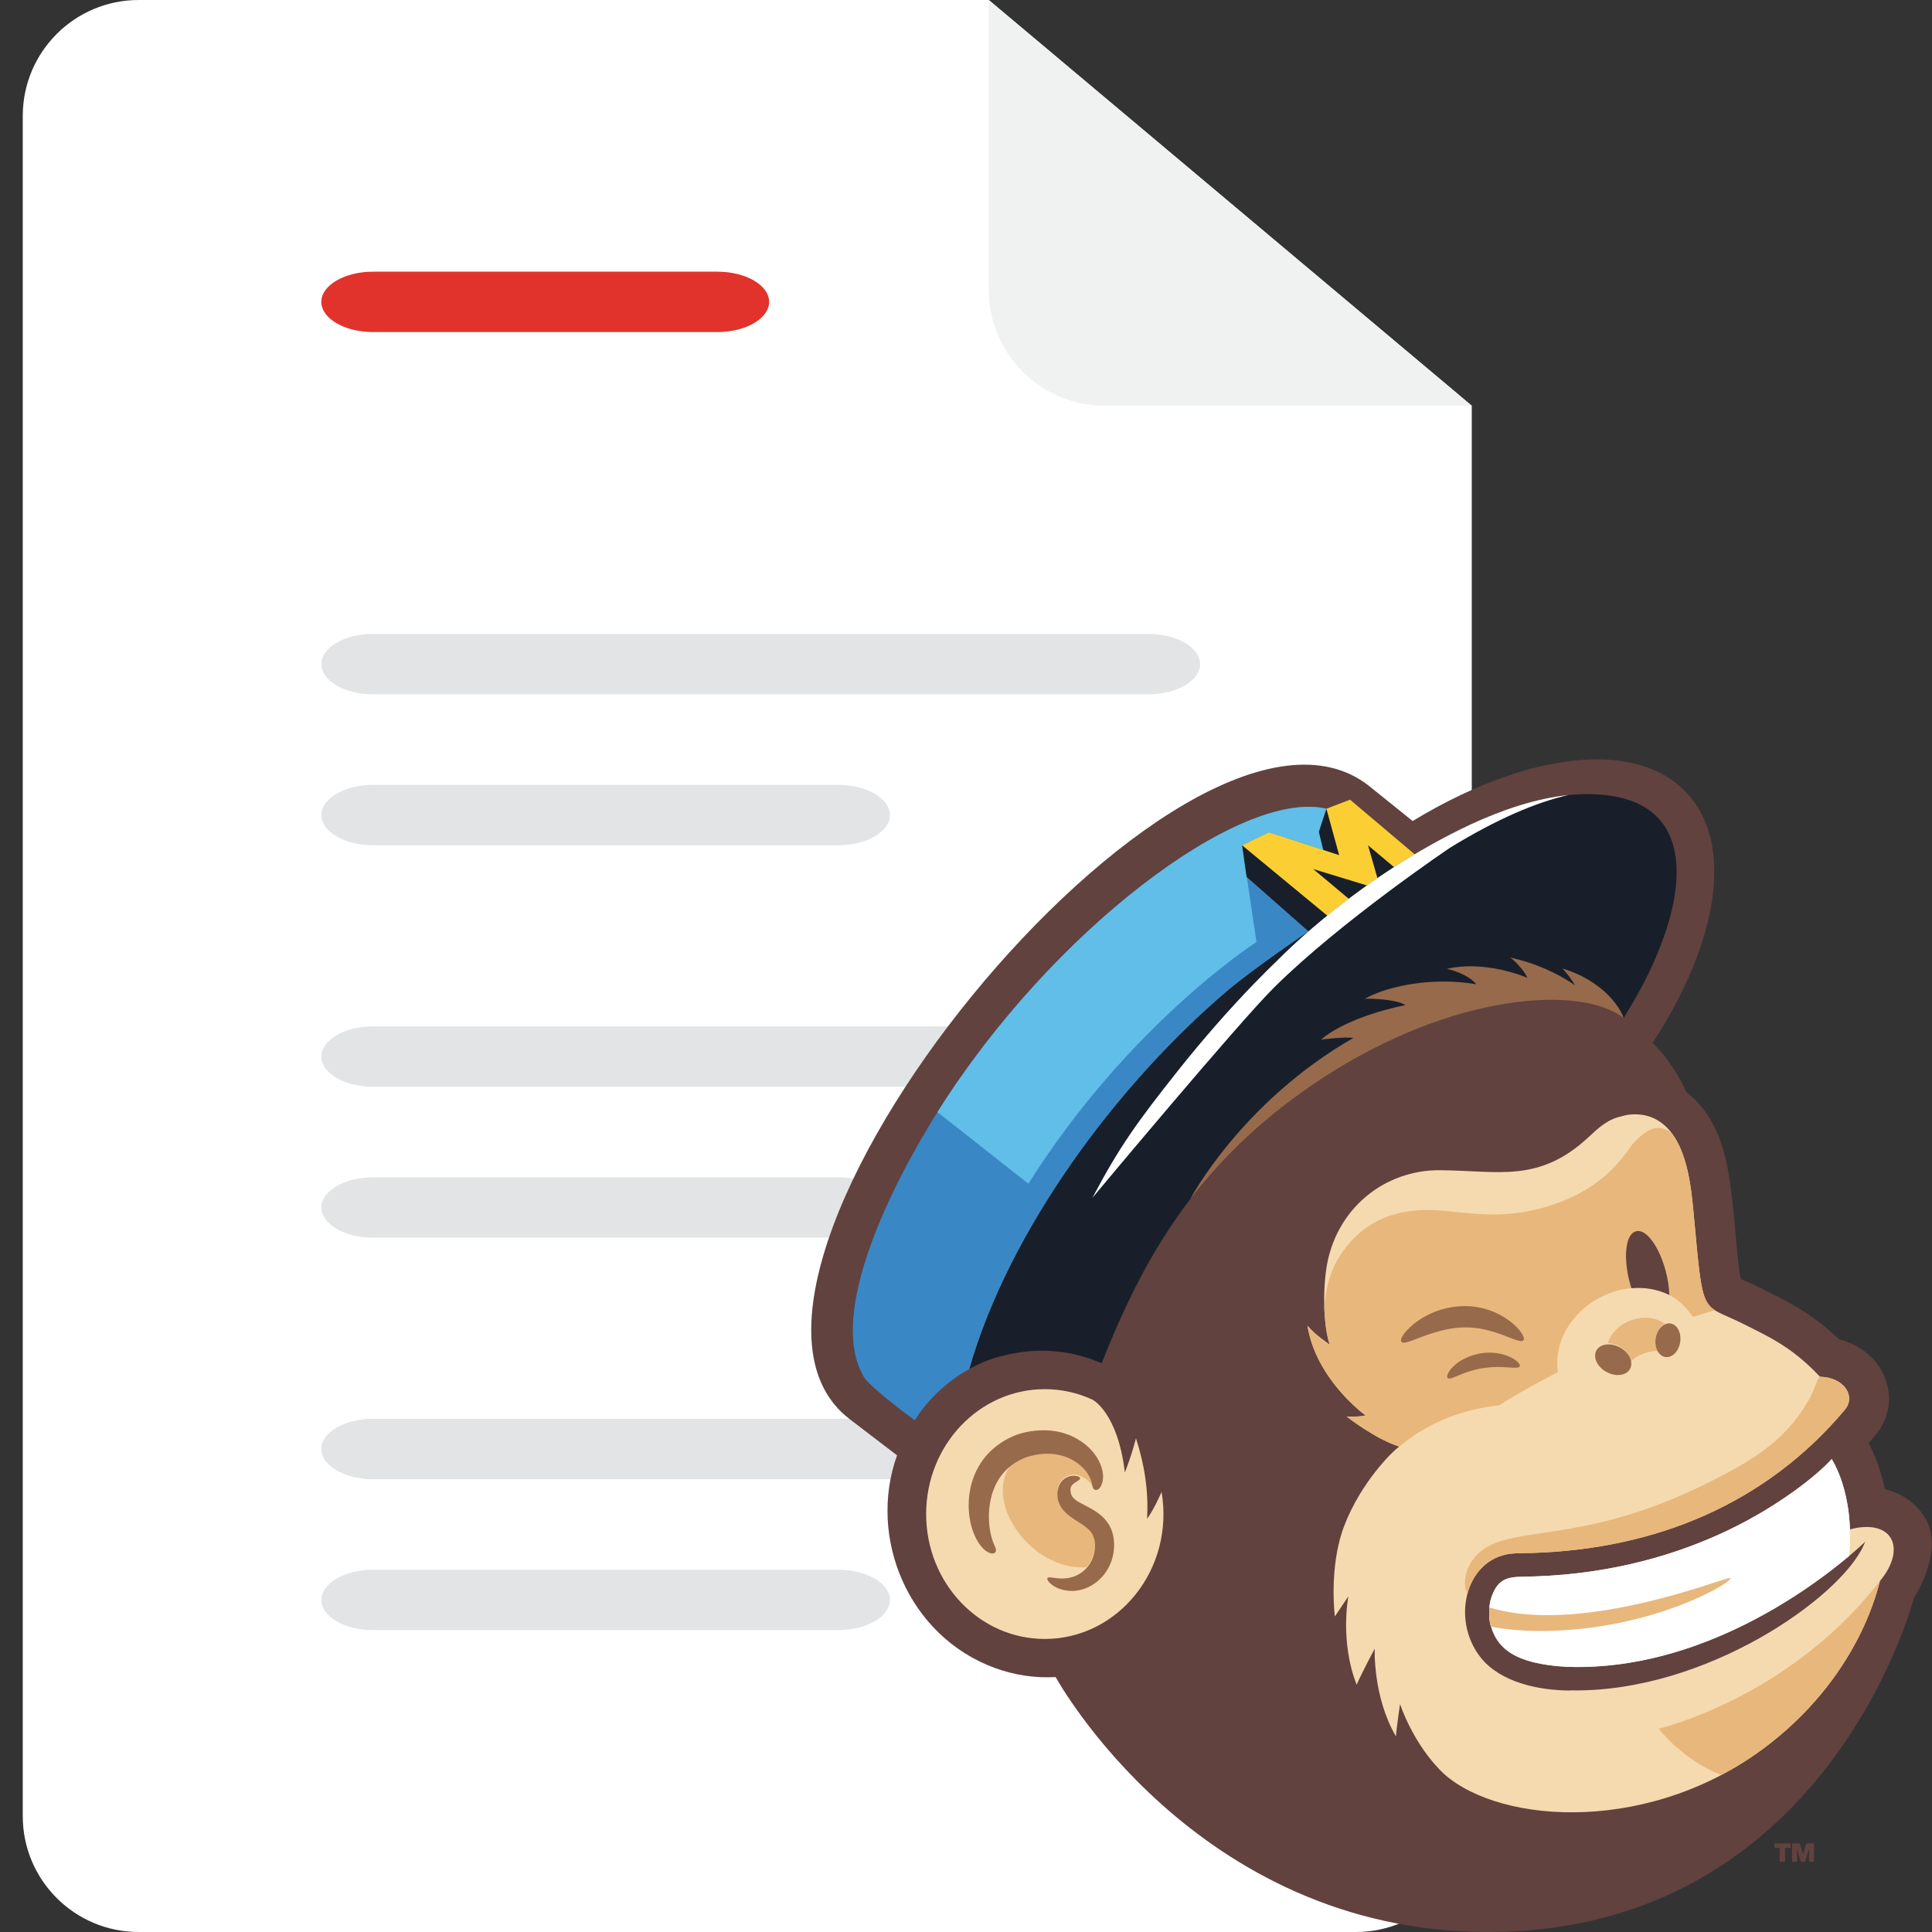 <?xml version="1.0" encoding="UTF-8" standalone="no"?>
<svg
   xmlns:sketch="http://www.bohemiancoding.com/sketch/ns"
   xmlns:dc="http://purl.org/dc/elements/1.1/"
   xmlns:cc="http://creativecommons.org/ns#"
   xmlns:rdf="http://www.w3.org/1999/02/22-rdf-syntax-ns#"
   xmlns:svg="http://www.w3.org/2000/svg"
   xmlns="http://www.w3.org/2000/svg"
   id="svg4335"
   version="1.1"
   viewBox="0 0 64 64"
   height="64px"
   width="64px">
  <rect x="0" y="0" width="64" height="64" fill="#333333" stroke="none"/>
  <!-- Generator: Sketch 3.4.4 (17249) - http://www.bohemiancoding.com/sketch -->
  <title
     id="title4337">blog-icon</title>
  <desc
     id="desc4339">Created with Sketch.</desc>
  <defs
     id="defs4341" />
  <g
     sketch:type="MSShapeGroup"
     id="Group"
     style="fill:none;fill-rule:evenodd;stroke:none;stroke-width:1">
    <path
       style="fill:#ffffff"
       id="Fill-392"
       d="M 0.754,3.84 C 0.754,1.719 2.473,0 4.594,0 l 28.16,0 16,13.44 0,46.72 c 0,2.121 -1.719,3.84 -3.84,3.84 l -40.32,0 c -2.121,0 -3.84,-1.719 -3.84,-3.84 l 0,-56.32 z" />
    <path
       style="fill:#f0f1f1"
       id="Fill-393"
       d="m 32.754,0 0,9.6 c 0,2.121 1.719,3.84 3.84,3.84 l 12.16,0 -16,-13.44 z" />
    <path
       style="fill:#e2e4e5"
       id="Fill-397"
       d="m 38.042,23 -25.686,0 c -0.942,0 -1.712,-0.45 -1.712,-1 0,-0.55 0.771,-1 1.712,-1 l 25.686,0 c 0.942,0 1.712,0.45 1.712,1 0,0.55 -0.771,1 -1.712,1 z" />
    <path
       style="fill:#e2e4e5"
       id="Fill-398"
       d="m 29.48,27 c 0,0.55 -0.771,1 -1.712,1 l -15.411,0 c -0.942,0 -1.712,-0.45 -1.712,-1 0,-0.55 0.771,-1 1.712,-1 l 15.411,0 c 0.942,0 1.712,0.45 1.712,1" />
    <path
       style="fill:#e1332c"
       id="Fill-398-Copy"
       d="m 23.767,11 -11.411,0 c -0.942,0 -1.712,-0.45 -1.712,-1 0,-0.55 0.771,-1 1.712,-1 l 11.411,0 c 0.942,0 1.712,0.45 1.712,1 0,0.55 -0.771,1 -1.712,1 z" />
    <path
       style="fill:#e2e4e5"
       id="Fill-399"
       d="m 39.754,35 c 0,0.55 -0.771,1 -1.712,1 l -25.686,0 c -0.942,0 -1.712,-0.45 -1.712,-1 0,-0.55 0.771,-1 1.712,-1 l 25.686,0 c 0.942,0 1.712,0.45 1.712,1" />
    <path
       style="fill:#e2e4e5"
       id="Fill-400"
       d="m 29.48,40 c 0,0.55 -0.771,1 -1.712,1 l -15.411,0 c -0.942,0 -1.712,-0.45 -1.712,-1 0,-0.55 0.771,-1 1.712,-1 l 15.411,0 c 0.942,0 1.712,0.45 1.712,1" />
    <path
       style="fill:#e2e4e5"
       id="Fill-401"
       d="m 39.754,48 c 0,0.55 -0.771,1 -1.712,1 l -25.686,0 c -0.942,0 -1.712,-0.45 -1.712,-1 0,-0.55 0.771,-1 1.712,-1 l 25.686,0 c 0.942,0 1.712,0.45 1.712,1" />
    <path
       style="fill:#e2e4e5"
       id="Fill-402"
       d="m 29.48,53 c 0,0.55 -0.771,1 -1.712,1 l -15.411,0 c -0.942,0 -1.712,-0.45 -1.712,-1 0,-0.55 0.771,-1 1.712,-1 l 15.411,0 c 0.942,0 1.712,0.45 1.712,1" />
  </g>
  <g
     id="g4429"
     transform="matrix(0.078,0,0,-0.078,26.873,64)">
    <g
       id="g4431"
       transform="scale(0.1,0.1)">
      <path
         d="M 4684.19,1421.33 C 4680.31,1408.64 4313.72,-0.426 2873.36,0 1628.25,0.371 1038.1,1082.63 1038.1,1082.63 c -90.748,-5.06 -178.307,9.35 -259.061,39.01 -365.305,134.21 -540.574,552.12 -414.539,902.75 l -200.77,153.43 c -777.718,592.45 1425.42,3303.51 2204.49,2690.06 3.94,-3.1 185.98,-149.62 185.98,-149.62 279.72,169.87 556.75,261.7 781.95,261.71 159.92,0.01 293.66,-46.28 383.74,-143.81 202.21,-218.95 129.53,-637.03 -146.59,-1060.32 59.39,-56.38 108.61,-133.02 143.74,-209.08 87.79,-67.74 144.68,-170.7 172.95,-312.92 31.48,-158.13 38.01,-383.37 57.77,-480.15 74.45,-33.61 42.74,-18.06 122.12,-57.71 82.78,-41.38 183.58,-91.75 294.98,-198.94 198.02,-49.61 273.62,-260.14 157.76,-403.81 -3.11,-3.86 -17.1,-20.43 -31.58,-36.93 3.46,-9.11 41.43,-70.65 68.84,-195.92 82.05,-19.37 147.41,-69.9 181.71,-143.15 59.33,-143.39 -57.4,-315.9 -57.4,-315.9 z m -570.98,-1064.142 0,-58.981 22.58,0 0,58.981 23.1,0 0,18.609 -68.49,0 0,-18.609 22.81,0 z m 52.59,18.609 0,-77.59 20.61,0 0,56.02 16.83,-56.02 17.56,0 16.83,56.168 0,-56.168 20.6,0 0,77.59 -32.21,0 -13.91,-44.656 -14.11,44.656 -32.2,0"
         style="fill:#61423f;fill-opacity:1;fill-rule:nonzero;stroke:none"
         id="path4433" />
      <path
         d="m 1331.93,1951.56 0,0 c 31.36,79.73 47.17,145.17 47.17,145.17 35.91,-109.78 54.29,-225.24 47.08,-341.96 l 0,0 c 29.77,39.62 61.72,114.21 61.72,114.21 55.38,-326.02 -182.53,-624.44 -495.978,-624.44 -278.289,0 -503.879,237.49 -503.879,530.45 0,292.96 225.59,530.45 503.879,530.45 72.128,0 140.738,-15.96 202.778,-44.71 0,0.02 107.1,-53.99 137.23,-309.17 z M 4073.84,801.91 c 390.61,306.92 458.86,676.56 465.36,689.3 96.12,115.27 69.99,228.85 -56.99,228.86 -40.4,0 -70.92,-10.66 -70.92,-10.66 0,0 0.47,168.21 -77.34,299.22 -59.98,-67.46 -226.49,-201.1 -444.96,-304.82 -204.87,-97.26 -478.25,-182.45 -817.03,-193.73 l -0.01,0 c -94.85,-4.12 -153.54,11.33 -186.58,-99.26 -10.55,-39.07 -5.98,-97.12 1.95,-113.89 26.73,-91.6 96.54,-131.97 188.45,-153.35 69.68,-16.24 143.69,-17.76 143.69,-17.76 687.08,-19.27 1238.79,516.59 1245.38,521.05 6.38,5.23 11.67,11.42 11.67,11.42 0,0 -6.06,-14.22 -6.79,-15.82 -99.23,-223.17 -673.82,-627.88 -1245.74,-616.29 l -1.87,-0.66 c -132.65,0.5 -293.8,34.64 -377.58,138.53 -132.55,164.37 -63.76,437.68 147.5,444.09 0.27,0.01 48.84,1.13 70.47,1.68 523.09,16.07 992.44,208.26 1328.5,609.57 46.21,57.41 -5.41,136.27 -105.56,138.66 -0.87,0.02 -1.73,0.41 -2.32,1.05 -118.75,127.13 -223.12,172.05 -315.99,219.25 -194.68,99.17 -176.36,13.51 -221.65,494.56 -12.25,129.68 -36.81,306.55 -150.74,374.36 -29.87,17.78 -62.51,25.41 -96.39,25.41 -33.49,0 -49.81,-6.84 -56.4,-8.3 -62.4,-13.83 -97.89,-49.2 -142.34,-90.19 -210.06,-193.71 -377.96,-141.12 -628.56,-138.9 -235.36,2.05 -443.16,-162.13 -482.91,-414.25 l -0.07,-0.14 c -19.32,-131.98 -6.81,-266.08 13.88,-326.36 0,0 -63.89,42.49 -94.33,80.11 36.84,-230.33 246.98,-380.86 246.98,-380.86 -33.1,-7.61 -80.71,-4.45 -80.71,-4.45 0.2,-0.18 119.94,-94.87 223.87,-127.91 -27.06,-16.86 -164.06,-152.03 -234.71,-338.12 -66.1,-174.15 -39.17,-383.22 -39.17,-383.22 l 57.41,85.59 c 0,0 -37.49,-190.75 35.08,-375.48 24.08,54.96 76.69,153.05 76.69,153.05 0,0 -8.34,-204.852 90.28,-372.578 2.54,38.711 17.33,137.262 17.33,137.262 0,0 56.6,-174.875 187.32,-297.161 244.72,-217.164 892.69,-256.386 1385.85,131.137"
         style="fill:#f5daaf;fill-opacity:1;fill-rule:nonzero;stroke:none"
         id="path4435" />
      <path
         d="m 439.938,2173.63 c -1.981,0.54 -189.606,138.23 -216.29,183.56 -157.863,266.4 116.778,813.56 312.211,1124.58 482.991,768.67 1286.901,1375.28 1652.031,1288.65 l 374.97,-193.54 c -145.59,-85.65 -286.4,-190.84 -370.76,-260.79 l -79.78,-66.92 c 0,0 -233.01,-156.86 -348.89,-255.75 C 1298.89,3597.03 841.5,2983.39 671.879,2391.05 c 0,0.02 -139.363,-69.16 -231.941,-217.42"
         style="fill:#3a87c6;fill-opacity:1;fill-rule:nonzero;stroke:none"
         id="path4437" />
      <path
         d="m 2187.91,4770.43 0,0 c -365.15,86.64 -1169.05,-519.98 -1652.039,-1288.64 -0.137,-0.23 -0.277,-0.45 -0.414,-0.68 l 1.949,-0.21 384.848,-302.97 c 422.556,670.75 953.656,1016.61 968.626,1026.77 l -61.01,410.53 114.31,54.73 229.41,-74.28 -17.55,76.64 31.87,98.11 0,0"
         style="fill:#60bee8;fill-opacity:1;fill-rule:nonzero;stroke:none"
         id="path4439" />
      <path
         d="m 2562.86,4576.88 -370.76,-260.78 -25.94,-20.29 -328.76,268.61 -7.56,50.8 114.31,54.73 c 5.87,-1.9 220.36,-71.36 229.42,-74.29 l 3.82,142.43 10.5,32.33 100.42,38.49 c 0.14,-0.11 274.17,-231.7 274.55,-232.03"
         style="fill:#fbcf34;fill-opacity:1;fill-rule:nonzero;stroke:none"
         id="path4441" />
      <path
         d="m 3294.48,4832.64 c -245.18,0 -520.46,-128.95 -731.62,-255.75 -29.63,-17.42 -59.01,-35.67 -87.81,-54.26 l -110.49,92.62 40.14,-139.46 c -15.17,-10.42 -29.99,-20.82 -44.49,-31.14 l -228.29,69.71 151.06,-126.45 c -34.5,-26.14 -65.3,-50.61 -90.87,-71.81 l -362.25,299.12 19.17,-134.06 263.3,-231.98 c 0,0 -233.01,-156.86 -348.89,-255.75 C 1298.9,3597.04 841.512,2983.39 671.891,2391.07 l 9.636,5.42 c 1.313,0.72 2.633,1.33 3.942,2.04 4.719,2.55 9.429,4.97 14.148,7.34 3.024,1.52 6.039,3.07 9.063,4.52 4.859,2.33 9.715,4.49 14.574,6.63 2.863,1.27 5.738,2.61 8.605,3.8 5.262,2.2 10.516,4.2 15.778,6.2 2.426,0.91 4.855,1.92 7.285,2.78 7.66,2.75 15.297,5.29 22.902,7.56 115.321,34.39 272.216,56.52 455.866,-21.48 92.24,232.64 202.42,469.32 376.07,696.74 140.8,184.4 276.15,349.01 438.59,439.56 307.58,288.93 1136.59,595.33 1402.18,329.74 62.81,102.74 117.3,199.98 162.2,321.9 110.82,293.16 112.85,628.82 -318.25,628.82"
         style="fill:#181f2a;fill-opacity:1;fill-rule:nonzero;stroke:none"
         id="path4443" />
      <path
         d="m 2242.11,4573.48 -54.2,196.95 -31.89,-98.11 19.08,-77.14 67.01,-21.7"
         style="fill:#181f2a;fill-opacity:1;fill-rule:nonzero;stroke:none"
         id="path4445" />
      <path
         d="m 4411.3,1709.6 c 0,0 0.47,168.22 -77.34,299.22 -59.98,-67.46 -226.48,-201.1 -444.96,-304.82 -204.87,-97.26 -478.25,-182.45 -817.02,-193.73 l -0.02,0 c -94.85,-4.12 -153.53,11.33 -186.58,-99.26 -2.58,-9.53 -4.25,-20.21 -5.2,-31.13 l -0.04,-1.11 c -0.01,0 -0.03,0 -0.04,0 -0.29,-3.52 -0.5,-7.07 -0.65,-10.61 -0.33,-10.1 -0.22,-19.01 0.17,-26.77 0.01,-0.19 0.02,-0.38 0.03,-0.57 0.03,-0.57 0.06,-1.14 0.1,-1.69 0.3,-4.86 0.71,-9.52 1.22,-13.9 0.02,-0.21 0.05,-0.45 0.08,-0.66 0.03,-0.24 0.05,-0.46 0.08,-0.69 2.24,-17.57 5.72,-25.73 6.15,-26.67 0.01,-0.03 0.03,-0.07 0.04,-0.1 l 0.44,-1.47 c 27.04,-90.56 96.6,-130.62 188.01,-151.88 69.68,-16.24 143.7,-17.76 143.7,-17.76 560.59,-15.72 1031.08,338.12 1188.88,471.34 2.7,37.34 4.3,63.97 2.95,112.26 z M 2800.86,4704.11 c 133.92,61.74 277.45,110.53 415.12,124.59 -136.73,-30.76 -303.34,-101.65 -500.73,-222.45 -4.82,-2.78 -467.1,-314.78 -749.53,-594.93 -153.91,-152.66 -771.96,-893.82 -771.47,-893.19 112.95,213.77 187.37,318.71 366.18,543.59 101.13,127.19 209.05,250.88 319.52,365.09 37.14,38.39 74.57,75.71 112.12,111.73 l 0,0 c 14.31,13.73 337.29,344.44 808.79,565.57"
         style="fill:#ffffff;fill-opacity:1;fill-rule:nonzero;stroke:none"
         id="path4447" />
      <path
         d="m 4073.84,801.91 c -67.06,-52.683 -136.97,-97.465 -208.34,-135.004 -165.05,62.731 -266.33,196.383 -266.33,196.383 0,0 141.5,33.457 330.65,129.645 230.05,116.896 445.04,285.786 609.39,498.286 -6.51,-12.74 -74.76,-382.39 -465.37,-689.31 z m -449.2,1781.81 c -79.84,56.78 -212.06,11.59 -241.22,-82.37 46.2,-2.34 95.22,-37.29 92.2,-82 32.61,31.57 78.99,49.39 124.11,48.56 -21.76,34.89 -10.77,95.06 24.91,115.81 z M 2787,1437.09 c 25.15,93.59 96.18,167.74 205.03,171.05 0.27,0.01 48.84,1.13 70.47,1.68 523.09,16.07 992.44,208.26 1328.5,609.57 46.21,57.41 -5.41,136.27 -105.56,138.66 -0.39,0.01 -1.43,0 -1.43,0 -16.94,-17.9 -19.97,-50.62 -47.99,-99.5 -102.21,-177.59 -243.6,-258.79 -432.13,-353.02 -578.01,-287.76 -877.75,-153.87 -998.05,-330.05 -34.96,-51.86 -35.62,-109.77 -18.84,-138.39 0,-0.02 0,0 0,0 z m 1045.86,1206.9 c -55.28,39.67 -57.25,108.86 -87.38,428.92 -9.64,102.07 -26.93,233.37 -89.41,317.73 -12.92,11.29 -31.08,24.25 -57.24,24.25 -39.47,1.75 -84.08,-39.14 -109.37,-67.09 -71.78,-103.6 -140.36,-170.31 -261.66,-228.13 -122.76,-55.56 -239.42,-75.72 -360.55,-71.89 -88.66,2.8 -166.3,17.4 -242.41,18.37 -141.02,2.21 -263.24,-43.5 -352.32,-155.99 -61.09,-77.14 -85.62,-158.69 -93.43,-255.75 0.29,-11.7 0.82,-22.73 1.49,-33.12 1.05,-15.43 2.46,-30.15 4.16,-43.96 6.22,-49.19 15.1,-74.72 15.1,-74.72 0,-0.38 -0.07,-0.75 -0.18,-1.11 0.74,-2.4 1.48,-4.72 2.25,-6.94 0,0 -63.88,42.49 -94.32,80.12 30.72,-192.02 181.85,-328.58 231.29,-368.7 2.92,-2.23 5.79,-4.46 8.62,-6.68 0.24,-0.2 0.45,-0.42 0.63,-0.66 4.15,-3.19 6.44,-4.84 6.44,-4.84 -33.1,-7.61 -80.71,-4.45 -80.71,-4.45 0.2,-0.17 119.94,-94.87 223.87,-127.91 137.88,116.52 294.21,161.25 422.54,175.13 77.78,48.26 161.41,95.68 251.21,141.39 -27.2,169.33 122.97,339.84 311.92,356.21 142.58,10.38 211.95,-53.53 261.89,-121.87 27.11,8.65 57.69,18.11 91.85,28.16 -1.44,0.96 -2.88,2.14 -4.28,3.53 z m 68.21,-1140.4 c -1.44,-0.04 -2.93,-0.36 -5.3,-0.89 -56.97,-13.2 -644.35,-240.74 -1015.67,-124.11 -1.66,-20.31 -1.13,-63 7.19,-81.56 0.01,-0.03 0.03,-0.07 0.04,-0.1 56.17,-11.27 127.26,-18.47 209.77,-18.47 488.63,0 840.75,222.17 803.97,225.13 z m -2733.61,45.62 c 0.15,0.09 0.28,0.19 0.42,0.29 29.75,31.97 42.24,76.66 35.16,119.39 -10.98,61.5 -80.65,73.92 -126.72,121.67 -0.74,0.76 -1.46,1.53 -2.18,2.3 -0.77,0.85 -1.53,1.7 -2.26,2.54 -0.06,0.05 -0.1,0.12 -0.15,0.17 -20.7,23.84 -27.91,50.95 -26.23,75.14 3.64,62.9 59.5,80.58 88.57,69 0,0 34.48,-8.16 61.19,-45.41 0,0 -0.01,0.07 -0.03,0.15 -4.05,12.3 -3.22,32.15 -24.12,61.74 -34.25,48.52 -112.91,97.87 -224.43,74.25 l 0.023,0 c -20.613,-4.37 -9.066,-1.89 -29.402,-7.62 -3.172,-0.89 -6.071,-1.78 -8.574,-2.82 -6.391,-3 -12.301,-5.05 -17.969,-8.07 l 0,0 c -2.942,-1.63 -19.695,-9.23 -39.86,-24.42 -125.355,-161.8 86.954,-455.24 316.562,-438.3"
         style="fill:#e8b77b;fill-opacity:1;fill-rule:nonzero;stroke:none"
         id="path4449" />
      <path
         d="m 3015.64,2545.11 c 10.58,-15.47 13.42,-27.16 9.15,-32.02 -8.52,-9.95 -38.98,3.5 -83.94,21.01 -115.09,42.94 -199.88,49.48 -349.97,-7.34 -37.95,-14.47 -64.86,-25.66 -77.77,-23.73 -21.05,3.13 -0.67,41.66 45.34,79.04 92.55,73.84 219.68,96.75 328.31,56.32 47.55,-17.5 100.95,-52.43 128.88,-93.28 z m -22.8,-117.72 c -31.55,24.09 -89.65,40.25 -149.97,30 -12.66,-1.92 -24.35,-5.84 -35.85,-8.93 -4.22,-1.05 -8.26,-2.54 -12.19,-4.19 -24.94,-10.5 -46.53,-21.82 -67.48,-41.9 -24.03,-23.24 -30.86,-44.81 -23.92,-50.11 6.83,-5.46 23.47,2.62 49.18,13.02 86.14,35.81 147.09,36.76 205.16,32.71 28.01,-1.89 46.76,-3.57 51.1,4.06 3.07,5.17 -2.5,15.02 -16.03,25.34 z m -1854.86,-441.76 0.02,-0.03 0.04,-0.02 c 14.13,-11.24 24.98,-23.23 33.06,-34.69 26.49,-37.51 18.06,-59.39 28.93,-70.03 3.92,-3.84 9.52,-5.06 15.11,-2.78 15.02,6.2 22.41,30.09 23.81,46.76 l 0,0 0.01,0.11 0,0 c 3.77,40.09 -17.41,85.13 -45.49,117.06 l 0,0 -0.08,0.08 0,0 c -17.18,19.96 -39.79,38.56 -66.7,53.55 -26.95,15.01 -58.21,26.38 -92.6,31.71 -59.406,9.25 -117.844,-2.59 -134.16,-7.46 l 0.082,0.03 c -8.414,-2.44 -18.809,-4.64 -27.746,-8.14 C 775.371,2074 711.609,2004.63 683.242,1912.77 l -0.008,-0.04 -0.011,-0.04 c -10.493,-34.97 -14.668,-68.74 -14.668,-99.93 0,-26.88 3.097,-51.87 7.933,-74.15 l 0,-0.02 0.012,-0.03 -0.012,0.03 c 8.203,-37.46 24.969,-79.65 51.133,-107.35 l 0,0 0.082,-0.08 0,0 c 32.715,-35.36 68.57,-28.59 53.262,4.3 -3.652,9.11 -23.414,46.34 -26.074,113.75 -1.727,44.11 4.324,90.02 20.515,131.92 8.957,22.67 21.239,44.71 37.219,64.54 32.926,40.28 73.391,58.32 78.121,60.95 l 0,0 c 5.668,3.01 11.578,5.07 17.969,8.06 2.496,1.05 5.39,1.93 8.578,2.83 20.332,5.73 8.797,3.24 29.398,7.61 l -0.019,0 c 77.528,16.44 144.238,-1.53 191.308,-39.49 z m -16.54,-149.7 c -10.71,8.48 -15.68,15.72 -18.63,26.87 -4.38,20.3 -2.1,32.09 15.25,44.27 13.36,9.16 24.12,13.57 24.15,19.32 0.61,10.88 -44.09,22.08 -75.33,-8.68 -25.95,-27.64 -34.14,-85.26 7.25,-130.17 46.08,-49.73 117.74,-61.45 128.9,-123.97 1.47,-8.86 2.56,-18.73 1.79,-28.46 0.16,-11.19 -3.58,-27.27 -3.76,-28.29 -13.86,-60.38 -71.17,-118.01 -165.67,-103.32 -17.41,2.54 -28.69,4.68 -32.05,-0.14 -7.285,-10.14 33.21,-56.48 107.35,-54.79 72.54,1.53 144.51,55.85 167.57,137.47 0.26,1.07 7.07,24.21 7.63,44.94 1.31,15.36 0.2,31.16 -2.67,47.69 -18.9,104.82 -123.05,126.36 -161.78,157.26 z m 2528.08,748.34 c -28.66,4.48 -56.87,-23.76 -63.01,-63.08 -6.13,-39.31 12.13,-74.8 40.8,-79.27 28.67,-4.47 56.87,23.76 63.01,63.08 6.13,39.3 -12.13,74.8 -40.8,79.27 z M 3334.56,2469.6 c -15.76,-28.75 3.43,-69.58 42.87,-91.18 39.42,-21.6 84.16,-15.82 99.91,12.94 15.75,28.75 -3.43,69.58 -42.86,91.19 -39.44,21.6 -84.17,15.8 -99.92,-12.95 z M 2180.6,3632.62 c 542.42,351.57 1084.24,392 1269.88,249.27 0,0.02 0.02,0.03 0.03,0.05 -0.34,0.94 -3.33,9.17 -4.49,11.43 l 0,0 c -47.13,100.15 -157.11,170.02 -255.07,198.04 17.18,-17.85 42.04,-50.53 52.1,-69.95 -73.94,50.78 -172.18,95.51 -274.72,116.76 0,0 12.22,-8.78 14.31,-10.73 20.44,-19.03 47.63,-49.11 58.76,-74.94 -97.99,39.34 -221.88,61.4 -327.93,40.97 -1.48,-0.28 -13.25,-3.06 -13.25,-3.06 0,0 13.8,-3.43 16.87,-4.35 35.17,-10.43 85.36,-31.86 107.47,-61.23 -176.04,30.97 -369.69,-3.3 -474.14,-61.7 13.44,0.56 13.31,0.61 24.66,0.31 38.42,-1.02 115.82,-6.24 148.32,-26.92 -111.04,-22.57 -271.73,-72.25 -358.24,-146.64 15.28,1.78 101.95,12.82 137.43,7.12 -476.15,-272.46 -692.86,-684.4 -692.86,-684.4 l 0,0 c 140.38,182.93 322.5,358.99 570.87,519.97"
         style="fill:#976a4b;fill-opacity:1;fill-rule:nonzero;stroke:none"
         id="path4451" />
      <path
         d="m 3460.35,2864.52 c -0.73,37.37 5.18,99.15 40.37,110.63 l 0,0 c 0.05,0.01 0.02,0.01 0.08,0.02 l 0,0 c 60.15,20.87 139.78,-133.17 143.45,-269.94 -47.53,23.79 -103.39,33.89 -160.83,28.92 -14.44,44.02 -21.35,85.5 -23.07,130.37"
         style="fill:#61423f;fill-opacity:1;fill-rule:nonzero;stroke:none"
         id="path4453" />
    </g>
  </g>
</svg>
